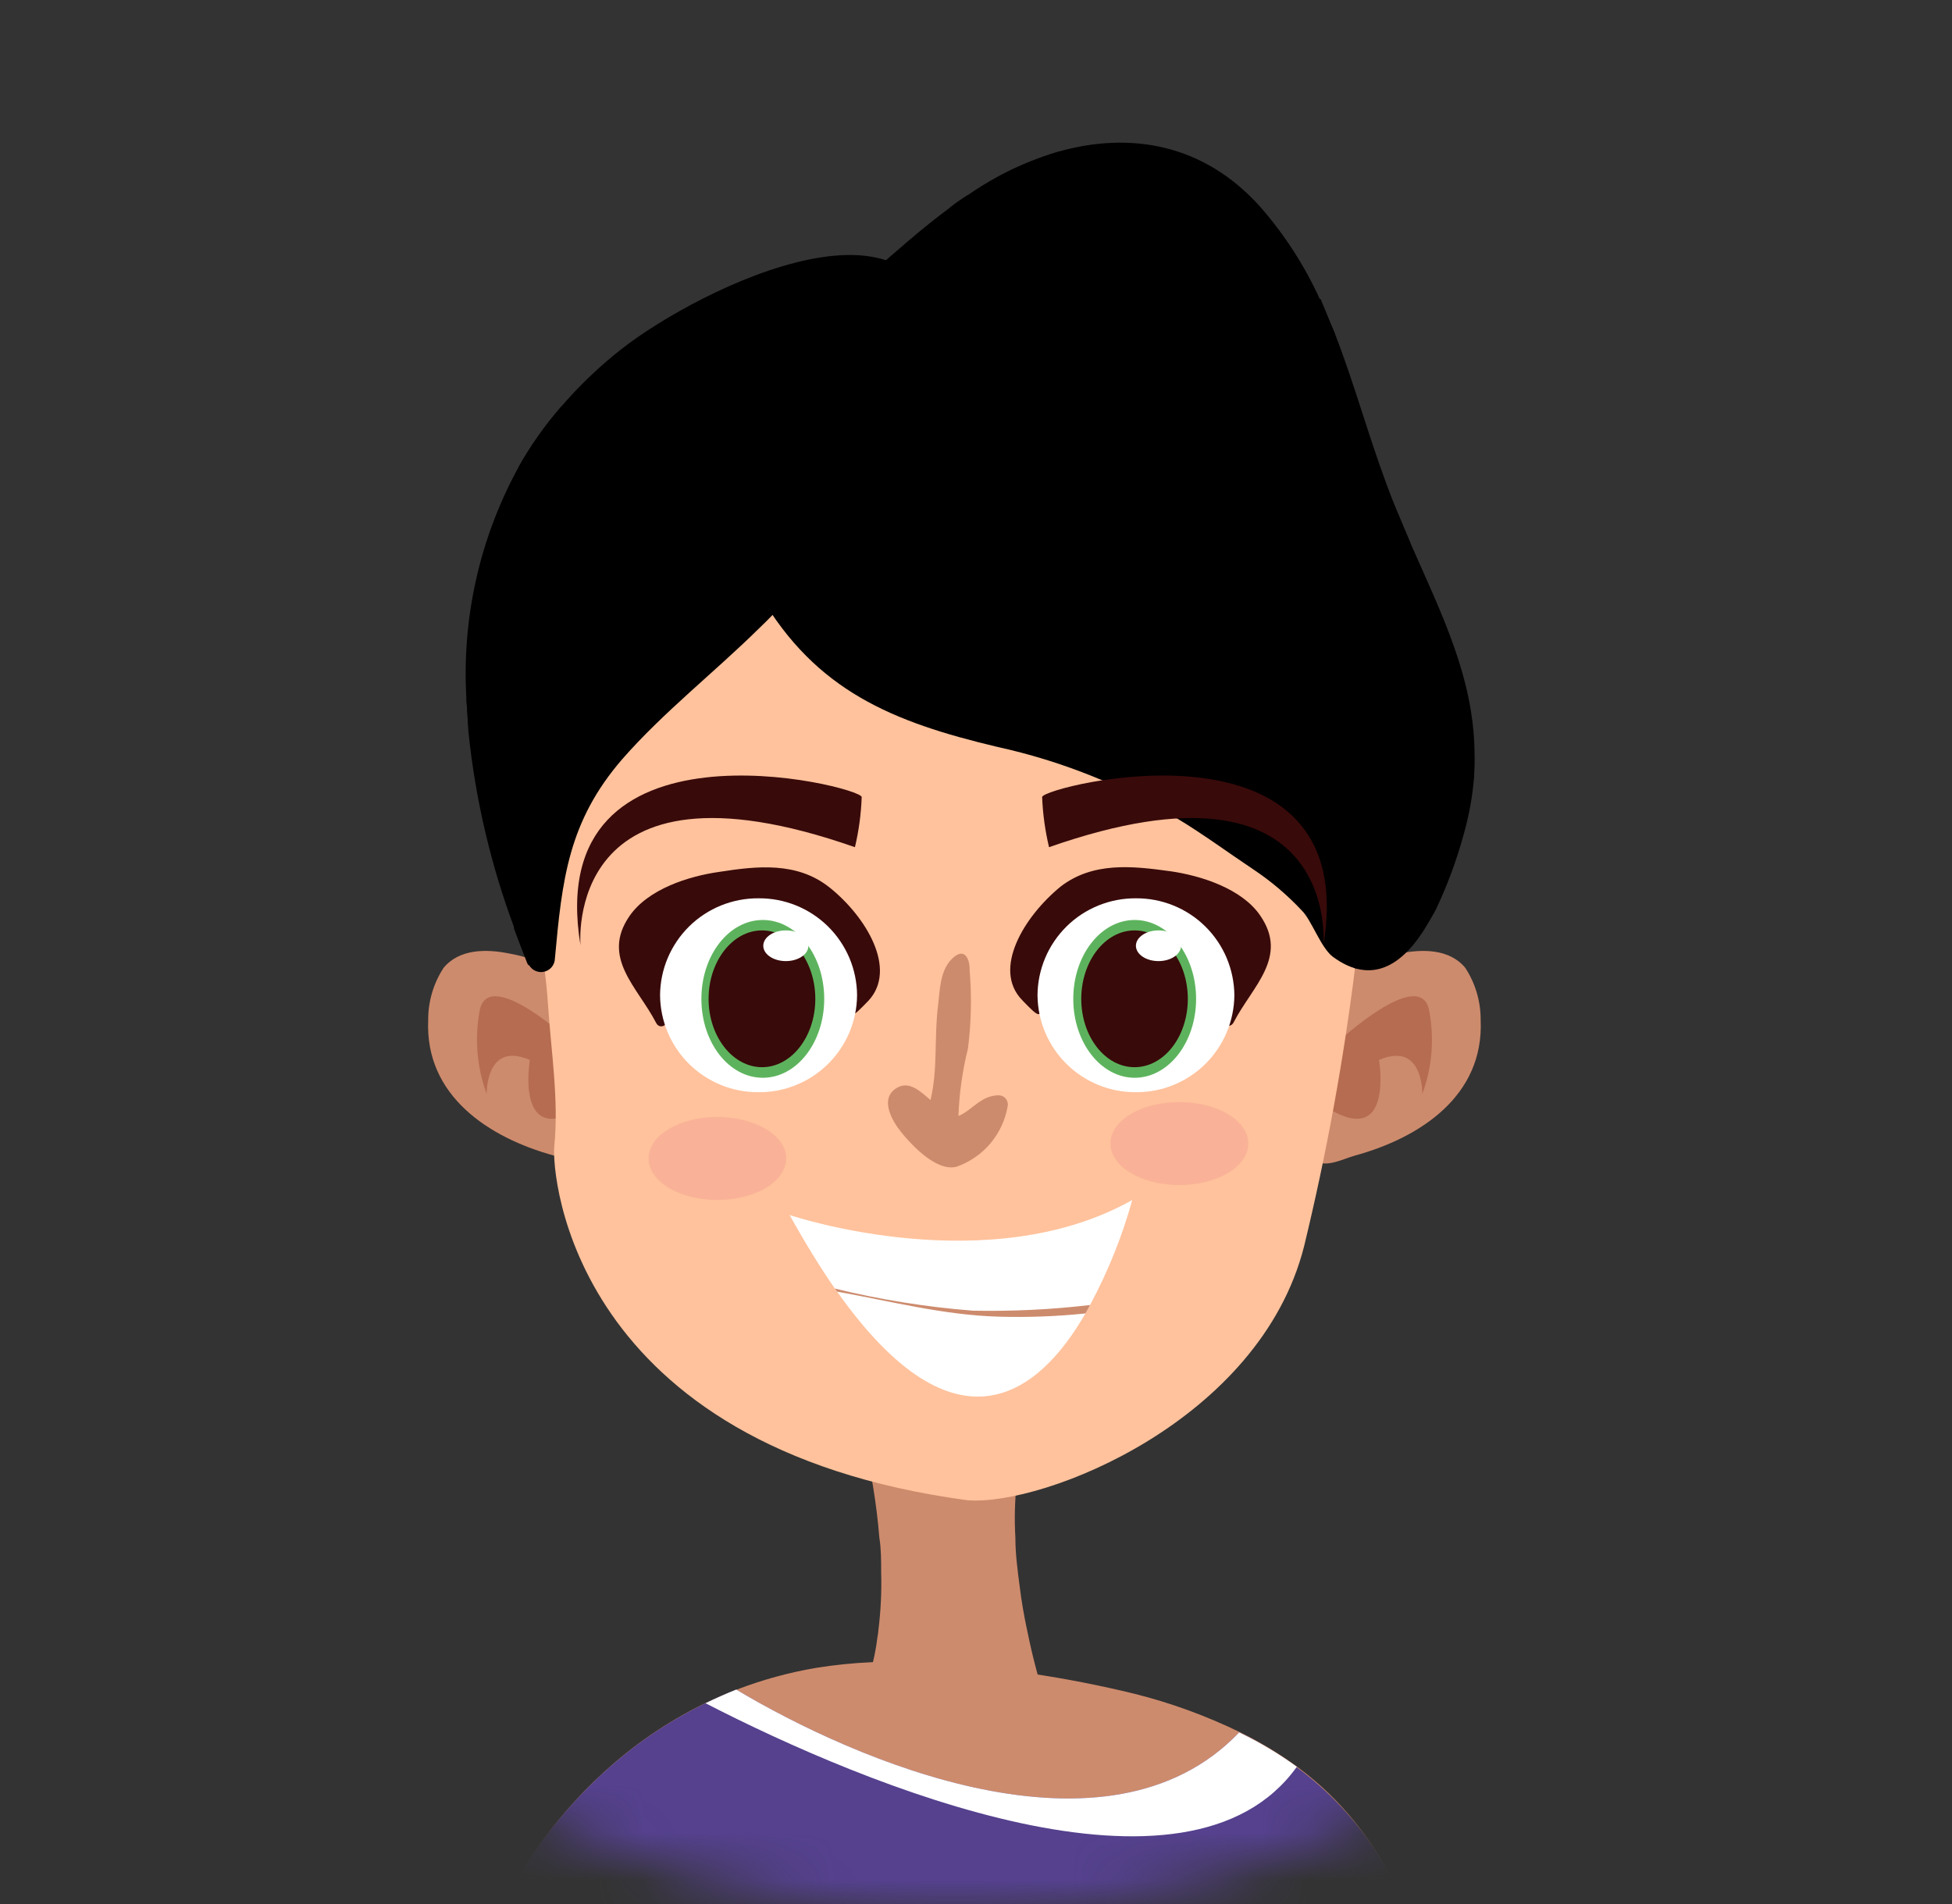 <svg width="41" height="40" viewBox="0 0 41 40" fill="none" xmlns="http://www.w3.org/2000/svg">
<rect x="0" y="0" width="41" height="40" fill="#333333" stroke="none"/>
<mask id="mask0" mask-type="alpha" maskUnits="userSpaceOnUse" x="0" y="0" width="41" height="41">
<path d="M40.22 20.11C40.22 25.444 38.101 30.559 34.33 34.33C30.559 38.101 25.444 40.22 20.11 40.22C14.777 40.22 9.661 38.101 5.89 34.33C2.119 30.559 0 25.444 0 20.11C0 14.777 2.119 9.661 5.89 5.89C9.661 2.119 14.777 0 20.11 0C25.444 0 30.559 2.119 34.33 5.89C38.101 9.661 40.22 14.777 40.22 20.11Z" fill="white"/>
</mask>
<g mask="url(#mask0)">
<path d="M22.005 35.866C20.714 36.946 18.002 35.866 18.002 35.866C18.224 35.4 18.369 34.901 18.431 34.389C18.44 34.342 18.447 34.294 18.45 34.247C18.5 33.842 18.52 33.435 18.508 33.028C18.508 32.782 18.508 32.537 18.47 32.302C18.41 31.57 18.289 30.843 18.108 30.131L21.572 30.025C21.365 30.765 21.282 31.535 21.327 32.302C21.327 32.657 21.376 33.005 21.418 33.334C21.459 33.663 21.505 33.914 21.559 34.179L21.588 34.314C21.695 34.84 21.834 35.358 22.005 35.866Z" fill="#CD8B6D"/>
<path d="M10.413 40.494C10.371 40.284 11.851 36.885 15.476 35.495C16.014 35.289 16.57 35.136 17.137 35.04C17.915 34.914 18.704 34.88 19.489 34.937C20.95 35.019 22.401 35.235 23.823 35.582C24.588 35.773 25.33 36.044 26.039 36.388C28.165 37.433 29.348 39.065 29.974 41.426C31.074 45.58 11.664 46.912 10.413 40.494Z" fill="#CD8B6D"/>
<path d="M10.413 40.494C10.374 40.297 11.671 37.301 14.819 35.782C15.028 35.679 15.248 35.582 15.464 35.495C17.928 36.969 23.256 39.301 26.026 36.395C26.445 36.6 26.846 36.842 27.223 37.117C28.616 38.143 29.48 39.559 29.961 41.432C31.074 45.58 11.664 46.912 10.413 40.494Z" fill="#55418E"/>
<path d="M27.239 37.117C24.956 40.31 18.209 37.527 14.819 35.782C15.029 35.679 15.248 35.582 15.464 35.495C17.928 36.969 23.256 39.301 26.027 36.395C26.451 36.599 26.857 36.841 27.239 37.117Z" fill="white"/>
<path d="M28.104 20.685C28.258 20.479 28.468 20.322 28.71 20.233C28.934 20.14 29.168 20.072 29.407 20.03C29.874 19.936 30.445 19.93 30.777 20.333C30.99 20.659 31.102 21.04 31.1 21.43C31.171 23.02 29.832 23.9 28.458 24.277C28.197 24.348 27.745 24.6 27.552 24.3C27.233 23.758 27.71 21.256 28.104 20.685Z" fill="#CD8B6D"/>
<path d="M28.1 21.888C28.1 21.888 29.784 20.327 30.01 21.188C30.133 21.787 30.087 22.41 29.874 22.984C29.874 22.984 29.9 21.865 28.965 22.268C28.965 22.268 29.287 24.148 27.871 23.271C27.73 23.054 27.675 22.791 27.717 22.535C27.759 22.279 27.896 22.048 28.1 21.888Z" fill="#B66C50"/>
<path d="M11.99 20.685C11.836 20.479 11.625 20.322 11.384 20.233C11.16 20.14 10.926 20.072 10.687 20.03C10.22 19.936 9.649 19.93 9.317 20.333C9.104 20.659 8.992 21.04 8.994 21.43C8.923 23.02 10.265 23.9 11.636 24.277C11.897 24.348 12.348 24.6 12.542 24.3C12.864 23.758 12.387 21.256 11.99 20.685Z" fill="#CD8B6D"/>
<path d="M11.997 21.888C11.997 21.888 10.313 20.327 10.084 21.188C9.962 21.788 10.011 22.41 10.223 22.984C10.223 22.984 10.194 21.865 11.129 22.268C11.129 22.268 10.807 24.148 12.223 23.271C12.365 23.054 12.421 22.792 12.379 22.535C12.338 22.279 12.201 22.048 11.997 21.888Z" fill="#B66C50"/>
<path d="M28.581 19.356C28.548 19.662 28.509 19.972 28.468 20.285C28.222 22.271 27.862 24.242 27.39 26.187C26.462 29.844 21.936 31.641 20.324 31.518C12.016 30.402 11.584 24.7 11.642 24.078C11.742 23.11 11.571 22.055 11.509 21.088C11.474 20.572 11.4 20.043 11.325 19.514C11.164 18.629 11.133 17.724 11.235 16.831C11.24 16.787 11.247 16.744 11.258 16.701C11.423 15.805 11.682 14.928 12.032 14.086C13.086 11.506 15.218 8.648 18.263 8.603C18.988 8.597 19.71 8.706 20.401 8.925C21.405 9.245 22.366 9.687 23.262 10.241C25.178 11.399 27.09 12.718 28.048 14.828C28.719 16.302 28.738 17.801 28.581 19.356Z" fill="#FFC29C"/>
<path d="M13.051 7.335C12.589 7.698 12.163 8.105 11.78 8.551C11.442 8.941 11.143 9.365 10.89 9.816C10.074 11.306 9.695 12.996 9.797 14.692L9.839 15.373C9.984 16.785 10.309 18.174 10.806 19.504C10.894 19.743 10.987 19.982 11.081 20.22C11.09 20.242 11.102 20.263 11.116 20.281C11.149 20.335 11.197 20.377 11.256 20.4C11.314 20.424 11.378 20.428 11.438 20.412C11.499 20.396 11.553 20.361 11.592 20.312C11.631 20.263 11.653 20.202 11.655 20.14C11.806 18.488 11.932 17.263 13.071 15.947C13.935 14.96 15.006 14.124 15.935 13.209C16.75 12.429 17.45 11.536 18.012 10.557L18.144 10.312C18.419 9.789 18.641 9.239 18.805 8.671C18.991 8.349 19.207 8.045 19.45 7.764C19.536 7.764 19.618 7.73 19.678 7.67C19.739 7.609 19.773 7.527 19.773 7.442C19.695 3.552 14.674 6.061 13.051 7.335Z" fill="black"/>
<path d="M18.134 10.335L18.002 10.58C15.87 10.39 13.635 12.98 12.687 14.631C11.632 16.469 11.439 18.269 11.107 20.288C11.092 20.269 11.08 20.248 11.071 20.227C10.978 19.988 10.884 19.749 10.797 19.511C10.861 17.187 11.714 14.954 13.216 13.18C14.374 11.825 16.157 9.632 18.134 10.335Z" fill="black"/>
<path d="M9.797 14.695C10.104 14.155 10.46 13.643 10.858 13.167C12.732 10.948 15.774 7.932 18.863 7.858C18.973 7.858 18.97 8.019 18.863 8.029C16.087 8.274 13.152 11.009 11.445 13.07C10.848 13.792 10.313 14.565 9.849 15.379L9.797 14.695Z" fill="black"/>
<path d="M18.944 7.664C17.573 7.635 16.041 7.148 14.699 7.613C13.36 8.064 12.119 8.765 11.042 9.68L10.89 9.816C11.143 9.365 11.442 8.941 11.781 8.551C11.829 8.516 11.874 8.487 11.922 8.458C12.864 7.858 14.051 7.145 15.19 7.032C16.48 6.903 17.692 7.239 18.973 7.439C19.102 7.458 19.07 7.664 18.944 7.664Z" fill="black"/>
<path d="M30.971 15.786C30.948 14.225 30.28 12.899 29.632 11.425L29.339 10.725C29.265 10.548 29.194 10.367 29.126 10.18C28.732 9.122 28.442 8.048 28.045 7.026L27.723 6.287C27.401 5.578 26.976 4.921 26.462 4.336C25.281 3.023 23.743 2.759 22.233 3.185C22.108 3.223 21.985 3.262 21.859 3.307C21.54 3.421 21.231 3.56 20.934 3.723C20.723 3.839 20.518 3.966 20.321 4.104C20.195 4.184 20.073 4.268 19.953 4.362C19.366 4.794 18.815 5.287 18.276 5.758L18.054 5.949C17.515 6.381 16.847 6.736 16.283 7.164L16.141 7.274C15.938 7.434 15.752 7.614 15.586 7.813C15.552 7.757 15.504 7.712 15.446 7.681C15.389 7.65 15.324 7.635 15.259 7.636C15.194 7.638 15.13 7.656 15.075 7.69C15.019 7.724 14.973 7.772 14.941 7.829C14.177 9.39 15.164 11.151 15.973 12.518C17.141 14.505 18.731 15.166 20.953 15.692C22.286 15.985 23.561 16.493 24.73 17.198C25.268 17.521 25.791 17.908 26.317 18.259C26.691 18.508 27.035 18.799 27.342 19.127C27.545 19.324 27.736 19.894 27.987 20.094C28.852 20.739 29.513 20.214 29.977 19.427C30.042 19.317 30.103 19.207 30.161 19.104C30.4 18.599 30.595 18.073 30.742 17.534C30.851 17.152 30.924 16.761 30.958 16.366C30.972 16.173 30.976 15.979 30.971 15.786Z" fill="black"/>
<path d="M16.29 7.161C18.047 11.138 23.043 12.683 26.656 14.947C28.071 15.831 29.455 16.966 30.01 18.598C30.068 18.762 30.119 18.92 30.161 19.088C30.103 19.204 30.042 19.314 29.977 19.411C29.767 18.494 29.322 17.647 28.687 16.953C27.162 15.295 25.014 14.328 23.043 13.299C20.199 11.812 17.377 10.074 16.145 7.258L16.29 7.161Z" fill="black"/>
<path d="M18.06 5.945C18.305 6.332 18.567 6.694 18.821 7.032C20.111 8.777 22.03 9.903 23.878 10.977C26.517 12.505 29.252 14.018 30.958 16.35C30.967 16.162 30.967 15.973 30.958 15.786C29.648 14.173 27.765 12.921 25.985 11.864C23.956 10.654 21.817 9.606 20.066 7.993C19.359 7.34 18.753 6.585 18.27 5.752L18.06 5.945Z" fill="black"/>
<path d="M29.632 11.425C29.133 11.08 28.59 10.8 28.02 10.593C26.313 9.948 24.369 9.474 22.914 8.313C21.616 7.26 20.598 5.901 19.953 4.359C20.073 4.265 20.195 4.181 20.321 4.101C20.629 4.827 21.025 5.514 21.498 6.145C22.853 7.968 24.62 8.861 26.723 9.603C27.623 9.902 28.496 10.277 29.332 10.725L29.632 11.425Z" fill="black"/>
<path d="M28.045 7.023C26.094 6.782 24.263 5.953 22.795 4.646C22.423 4.247 22.113 3.794 21.875 3.304C22.001 3.259 22.124 3.22 22.25 3.181C22.93 4.175 23.898 5.068 24.475 5.358C25.504 5.846 26.607 6.159 27.739 6.284L28.045 7.023Z" fill="black"/>
<g opacity="0.4">
<path opacity="0.4" d="M26.22 24.023C26.22 24.506 25.575 24.897 24.772 24.897C23.968 24.897 23.323 24.506 23.323 24.023C23.323 23.539 23.968 23.152 24.772 23.152C25.575 23.152 26.22 23.542 26.22 24.023Z" fill="#DB5D7B"/>
<path opacity="0.4" d="M16.515 24.336C16.515 24.819 15.87 25.21 15.067 25.21C14.264 25.21 13.622 24.819 13.622 24.336C13.622 23.852 14.267 23.465 15.067 23.465C15.867 23.465 16.515 23.855 16.515 24.336Z" fill="#DB5D7B"/>
</g>
<path d="M20.979 23.01C20.605 23.01 20.411 23.332 20.131 23.445C20.148 22.968 20.215 22.493 20.331 22.029C20.401 21.483 20.412 20.93 20.366 20.381C20.366 20.381 20.366 20.381 20.366 20.362C20.366 20.123 20.247 19.891 19.992 20.146C19.737 20.401 19.741 20.82 19.702 21.136C19.618 21.81 19.702 22.459 19.544 23.11C19.334 22.929 19.099 22.7 18.841 22.852C18.457 23.078 18.744 23.555 18.928 23.784C19.154 24.065 19.679 24.623 20.095 24.51C20.368 24.413 20.611 24.246 20.799 24.025C20.986 23.804 21.112 23.537 21.163 23.252C21.17 23.224 21.171 23.194 21.165 23.165C21.159 23.137 21.147 23.11 21.13 23.086C21.112 23.063 21.089 23.044 21.063 23.031C21.037 23.018 21.008 23.011 20.979 23.01Z" fill="#CD8B6D"/>
<path d="M17.419 18.64C16.738 18.101 15.906 18.192 15.106 18.317C14.461 18.408 13.61 18.678 13.219 19.249C12.623 20.123 13.39 20.733 13.781 21.488C13.845 21.613 13.984 21.562 14.026 21.459C14.045 21.452 14.063 21.441 14.077 21.425C14.091 21.41 14.101 21.392 14.106 21.372C14.148 21.232 14.171 21.088 14.174 20.943C14.182 20.92 14.182 20.895 14.174 20.872C14.39 19.869 15.332 19.353 16.316 19.294C17.299 19.236 17.415 20.143 17.673 20.888C17.673 20.907 17.689 20.927 17.696 20.949C17.702 20.972 17.748 21.088 17.777 21.152C17.883 21.375 17.864 21.413 18.241 21.023C18.854 20.362 18.196 19.259 17.419 18.64Z" fill="#390A0A"/>
<path d="M13.864 20.907C13.868 21.451 14.088 21.972 14.476 22.354C14.864 22.736 15.387 22.949 15.931 22.945C16.201 22.948 16.469 22.897 16.719 22.795C16.969 22.694 17.197 22.544 17.389 22.355C17.581 22.166 17.734 21.941 17.84 21.692C17.945 21.444 18 21.177 18.002 20.907C18 20.637 17.945 20.371 17.84 20.123C17.734 19.874 17.581 19.649 17.389 19.46C17.196 19.271 16.969 19.122 16.719 19.021C16.469 18.92 16.201 18.869 15.931 18.872C15.662 18.87 15.395 18.921 15.145 19.022C14.896 19.123 14.668 19.272 14.476 19.461C14.284 19.65 14.132 19.875 14.026 20.123C13.921 20.371 13.866 20.638 13.864 20.907Z" fill="white"/>
<path d="M17.312 20.985C17.312 21.901 16.735 22.642 16.022 22.642C15.309 22.642 14.732 21.901 14.732 20.985C14.732 20.069 15.309 19.327 16.022 19.327C16.735 19.327 17.312 20.069 17.312 20.985Z" fill="#5DB35D"/>
<path d="M17.125 20.985C17.125 21.778 16.622 22.42 16.006 22.42C15.39 22.42 14.883 21.775 14.883 20.985C14.883 20.194 15.386 19.546 16.006 19.546C16.625 19.546 17.125 20.191 17.125 20.985Z" fill="#390A0A"/>
<path d="M16.506 20.191C16.768 20.191 16.98 20.047 16.98 19.869C16.98 19.691 16.768 19.546 16.506 19.546C16.244 19.546 16.032 19.691 16.032 19.869C16.032 20.047 16.244 20.191 16.506 20.191Z" fill="white"/>
<path d="M21.469 21.01C21.846 21.401 21.827 21.362 21.93 21.139C21.962 21.075 21.988 21.004 22.014 20.936C22.04 20.868 22.03 20.894 22.037 20.875C22.295 20.13 22.359 19.22 23.394 19.282C24.43 19.343 25.329 19.856 25.536 20.859C25.522 20.88 25.516 20.905 25.52 20.93C25.523 21.075 25.546 21.219 25.588 21.359C25.593 21.379 25.602 21.397 25.617 21.413C25.631 21.428 25.648 21.439 25.668 21.446C25.71 21.549 25.849 21.601 25.913 21.475C26.304 20.72 27.071 20.11 26.471 19.236C26.084 18.666 25.22 18.395 24.588 18.304C23.785 18.192 22.956 18.101 22.275 18.627C21.504 19.259 20.84 20.362 21.469 21.01Z" fill="#390A0A"/>
<path d="M21.792 20.907C21.796 21.451 22.016 21.972 22.404 22.354C22.791 22.736 23.315 22.949 23.859 22.945C24.404 22.949 24.927 22.736 25.315 22.354C25.702 21.972 25.922 21.451 25.927 20.907C25.924 20.638 25.869 20.372 25.764 20.123C25.659 19.875 25.506 19.65 25.314 19.461C25.122 19.272 24.895 19.123 24.645 19.022C24.396 18.921 24.129 18.87 23.859 18.872C23.59 18.87 23.323 18.921 23.073 19.022C22.823 19.123 22.596 19.272 22.404 19.461C22.212 19.65 22.059 19.875 21.954 20.123C21.849 20.372 21.794 20.638 21.792 20.907Z" fill="white"/>
<path d="M25.123 20.985C25.123 21.901 24.543 22.642 23.833 22.642C23.124 22.642 22.543 21.901 22.543 20.985C22.543 20.069 23.121 19.327 23.833 19.327C24.546 19.327 25.123 20.069 25.123 20.985Z" fill="#5DB35D"/>
<path d="M24.949 20.985C24.949 21.778 24.449 22.42 23.83 22.42C23.211 22.42 22.711 21.775 22.711 20.985C22.711 20.194 23.211 19.546 23.83 19.546C24.449 19.546 24.949 20.191 24.949 20.985Z" fill="#390A0A"/>
<path d="M24.333 20.191C24.595 20.191 24.807 20.047 24.807 19.869C24.807 19.691 24.595 19.546 24.333 19.546C24.071 19.546 23.859 19.691 23.859 19.869C23.859 20.047 24.071 20.191 24.333 20.191Z" fill="white"/>
<path d="M23.782 25.21C23.57 25.976 23.272 26.716 22.895 27.416C22.866 27.477 22.834 27.536 22.798 27.593C21.831 29.28 20.086 30.676 17.583 27.135C17.569 27.112 17.553 27.091 17.535 27.07C17.232 26.632 16.915 26.119 16.586 25.526C16.741 25.577 20.789 26.896 23.782 25.21Z" fill="white"/>
<path d="M22.895 27.416C22.866 27.477 22.834 27.536 22.798 27.593C22.194 27.656 21.586 27.678 20.979 27.661C19.818 27.628 18.721 27.338 17.583 27.135C17.569 27.112 17.552 27.091 17.535 27.07C18.488 27.304 19.459 27.459 20.437 27.535C21.258 27.551 22.079 27.512 22.895 27.416Z" fill="#CD8B6D"/>
<path d="M12.193 19.862C12.193 19.862 11.809 15.644 17.957 17.798C18.039 17.452 18.087 17.099 18.099 16.743C18.063 16.511 11.361 14.844 12.193 19.862Z" fill="#390A0A"/>
<path d="M27.797 19.862C27.797 19.862 28.181 15.644 22.034 17.798C21.952 17.452 21.903 17.099 21.889 16.743C21.927 16.511 28.629 14.844 27.797 19.862Z" fill="#390A0A"/>
</g>
</svg>

